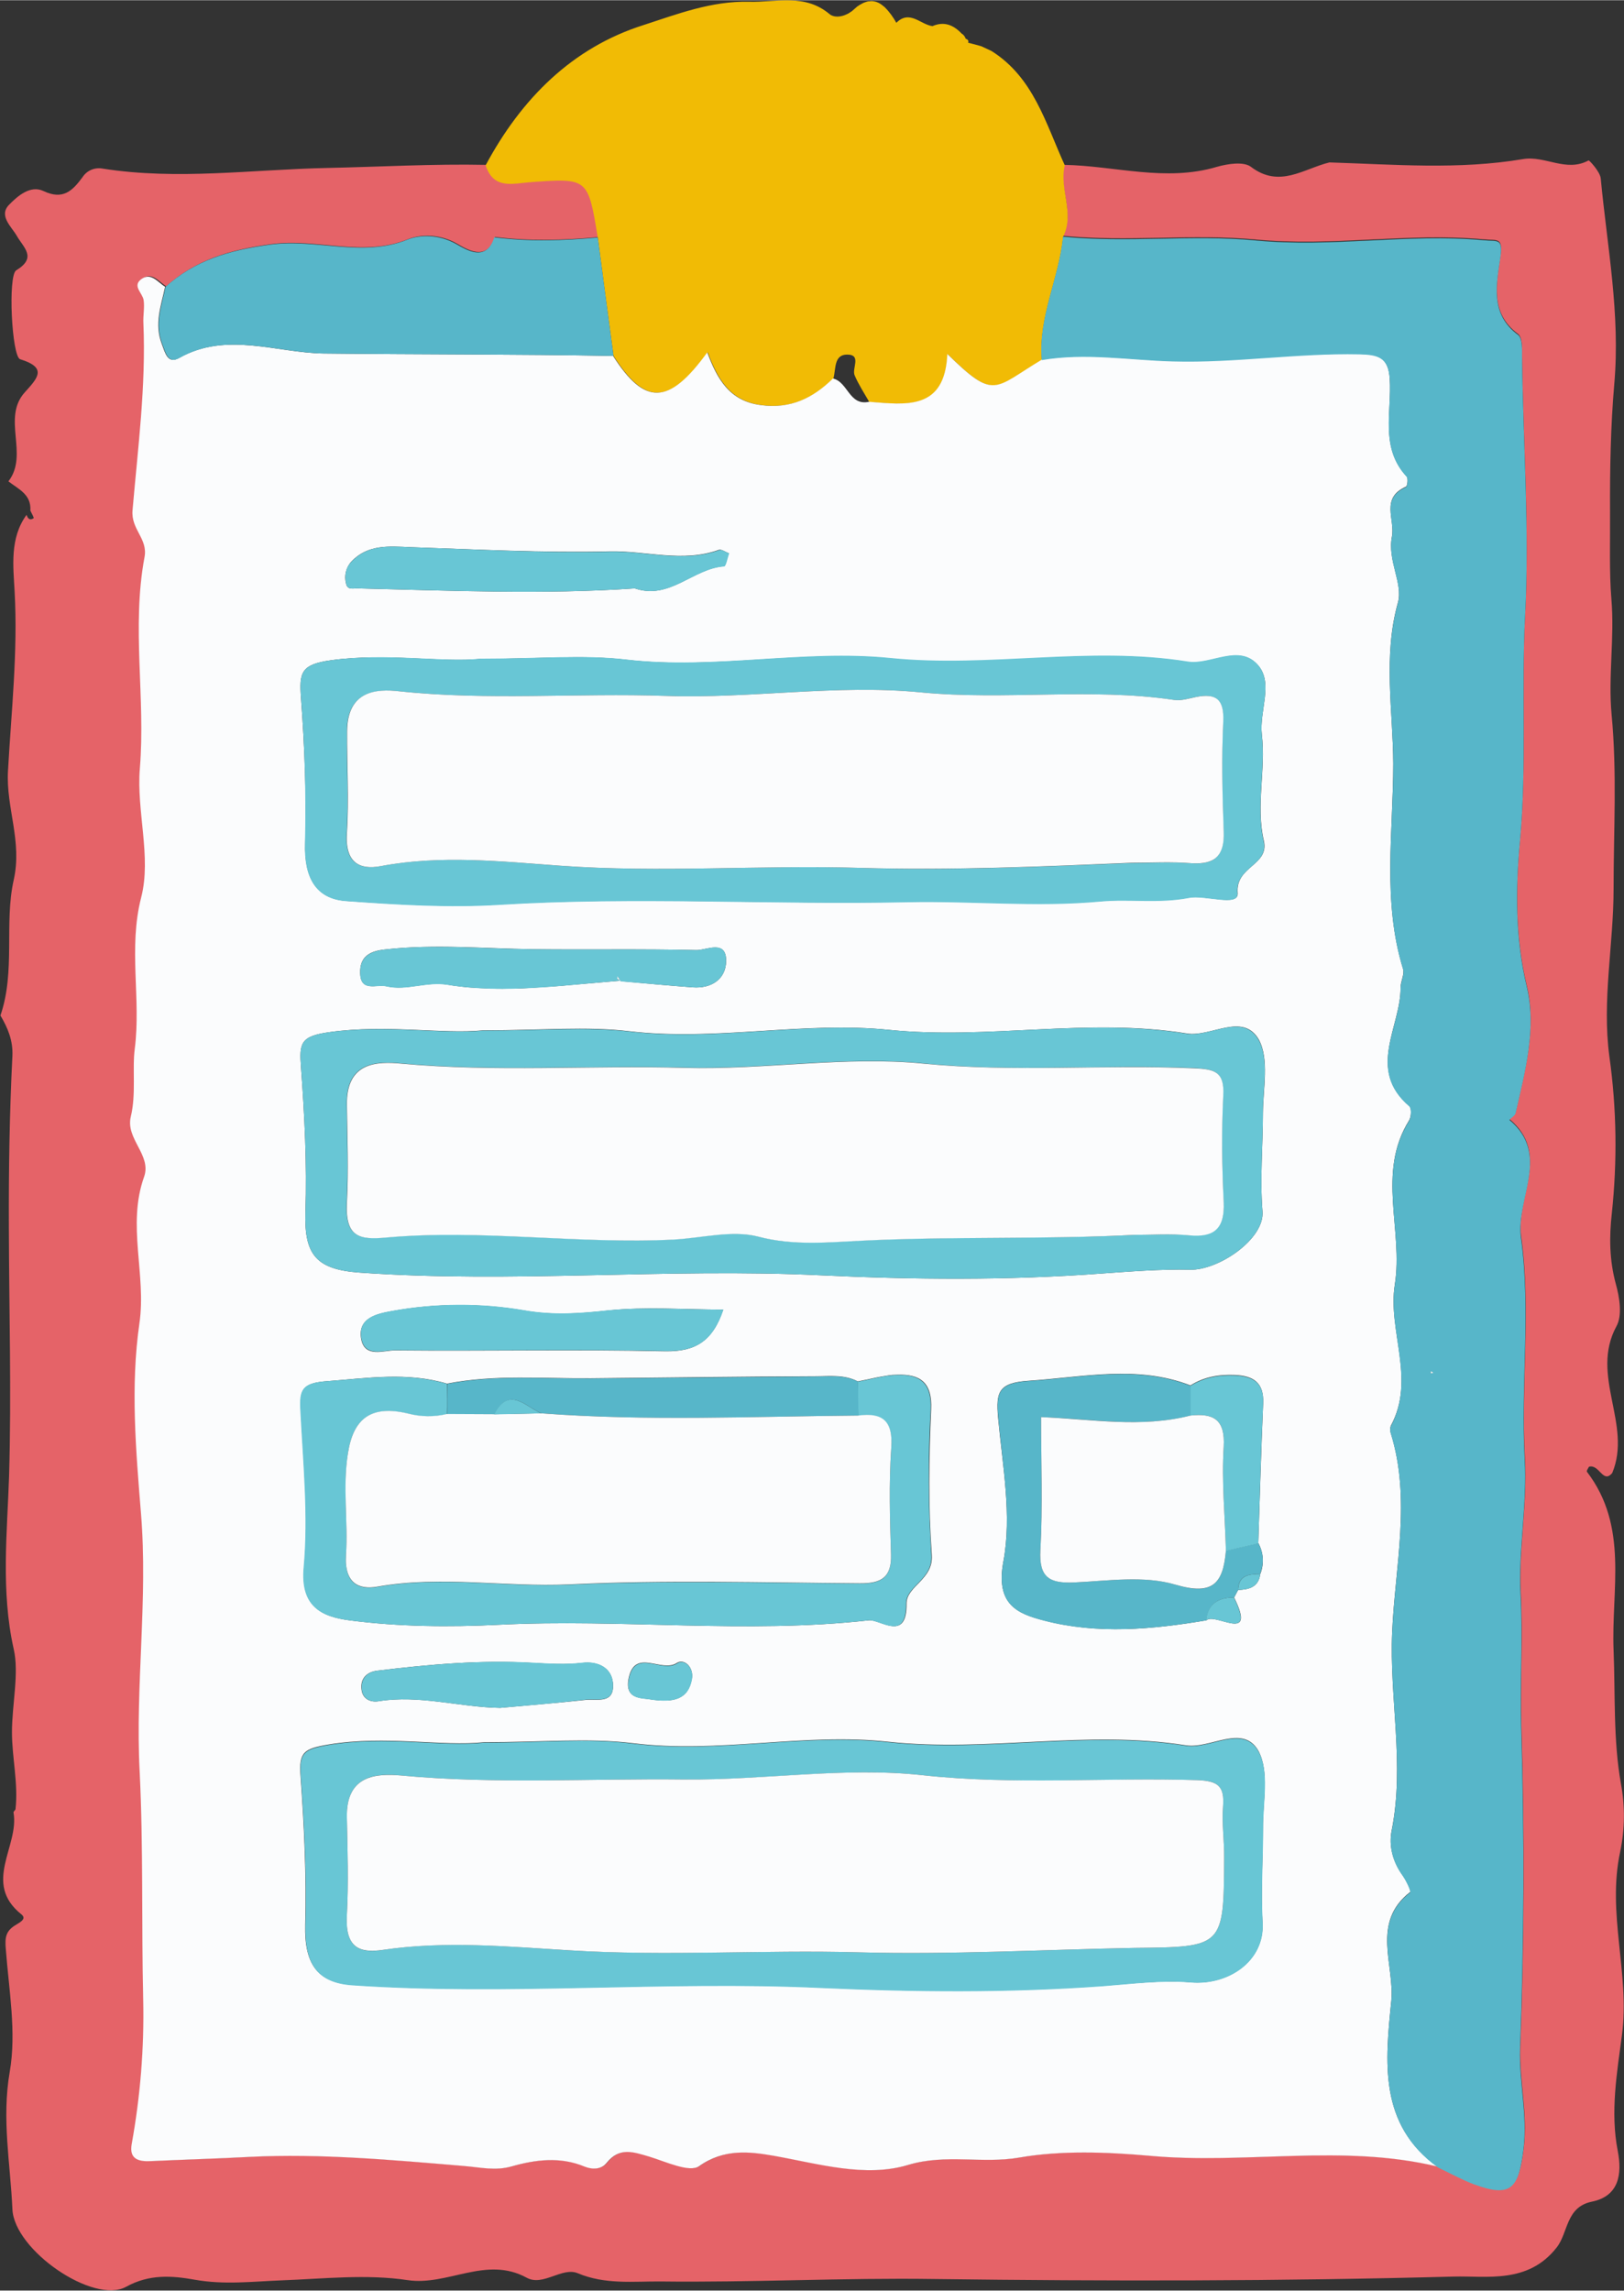<?xml version="1.0" encoding="UTF-8"?><svg version="1.1" id="Layer_1" xmlns="http://www.w3.org/2000/svg" xmlns:xlink="http://www.w3.org/1999/xlink" x="0px" y="0px" viewBox="0 0 732.7 1033.4" style="enable-background:new 0 0 732.7 1033.4;" xml:space="preserve" width="733px" height="1034px">

<rect x="0" y="0" width="732.7" height="1033.4" fill="#333333" stroke="none"/>

<title>signIn</title>
<g>
	<path d="M731.8,918c-2.2,16.6-5.4,34.9-1.9,52.5c2,10.5,0.5,20.3-11.7,22.8c-11.8,2.4-10.6,14-15.9,20.7
		c-12.9,16.5-31.6,12.7-46.4,13.1c-78,2.1-156.2,2.1-234.3,1.1c-41.2-0.6-82.3,1.6-123.5,1.1c-12.3-0.1-25,1.5-37.4-3.7
		c-7.1-3-15.7,6.1-23.1,2c-18.3-10-35.5,3.8-53.7,1.1c-18.6-2.8-37.9-0.6-56.8,0.1c-13.1,0.5-26,2.1-39.3-0.3
		c-10.2-1.8-20.4-2.6-30.9,3.2c-14.7,8.1-50.5-16.5-51.3-35c-0.9-20.6-4.9-40.7-1.2-62c3.1-17.9-0.4-37-1.8-55.6
		c-0.4-4.9,0-7.8,4.1-10.4c1.6-1.1,5.7-2.8,3-5c-17.8-14.2-0.9-30.8-3.6-46c-0.1-0.4,0.8-1,0.9-1.5c1.3-11.6-1.6-23.3-1.6-34.7
		c0-12.5,3.3-26.6,0.8-37.5c-5.9-26.3-2.9-53.1-2.1-78.1c1.1-37.4,0-74.8-0.1-112.1c-0.1-25.9,0.3-51.7,1.6-77.5
		c0.3-7-2.1-12.6-5.4-18.2c6.9-20.1,1.6-41.6,6-61.2c3.9-17.5-3.5-32.4-2.6-49c1.5-26.9,4.5-53.9,3-81.1
		c-0.6-11.3-2.3-24.1,5.4-34.6c0.5,1.7,1.5,2.7,3.2,1.5c0.2-0.1-0.9-2.2-1.5-3.4c0.5-7.3-5.4-9.7-9.9-13.2
		c9.4-12.2-3.2-28.6,7.5-40.3c5.8-6.4,10.1-11-2.2-14.8c-3.8-1.2-5.6-37.7-1.8-40.1c9.5-5.8,3.4-10.1,0.2-15.7
		c-2.4-4.1-8.2-9-3.4-13.9c3.8-3.9,9.6-9,15.5-6.2c8.8,4.2,13.1-0.1,17.6-6.2c2-3.1,5.6-4.6,9.2-3.9c33.7,5.3,67.3,0.4,101.1-0.3
		c23.8-0.5,47.9-1.9,71.9-1.4c3.6,11.1,12.3,8.2,20.4,7.6c25.8-1.9,25.8-1.8,30.2,25c-15.6,1.4-31.2,1.9-46.7-0.1
		c-3.6,11.5-12.8,5.5-17.2,3c-7.6-4.3-16.1-4.3-21.9-2c-20.5,8.4-41.2-0.6-62.1,2.3c-18.7,2.6-33.6,7-47.1,19
		c-3.3-2-6.4-6.7-10.8-3.4c-4.1,3.1,0.6,6.2,1.1,9.4c0.5,3.4-0.3,7-0.1,10.5C66.1,174,62.4,202,60,230c-0.8,8.7,7,12.8,5.4,21.2
		c-5.9,31.5,0.5,63.5-2.1,95.3c-1.6,19.3,5.3,40,0.6,58.2c-5.9,23,0,45.6-2.9,68.3c-1.2,9.1,0.7,20.4-1.8,30.7
		c-2.4,10,9.5,17.3,6,27.1c-7.8,21.9,1.1,44-2.1,66.1c-4.1,28.4-1.6,57.2,0.7,85.7c3.2,38.8-2.6,77.6-0.6,116.4
		c1.7,34.2,0.8,68.6,1.6,102.9c0.5,21.9-1.3,43.8-5.2,65.4c-1.2,6.9,3.4,7.9,8.8,7.6c14.8-0.7,29.7-1.1,44.4-1.9
		c32.1-1.6,64.6,1.4,96.7,4.1c7.4,0.6,14.1,2.3,21.5,0.2c10.9-3.1,22-4.5,33,0.1c3.5,1.4,7.5,1.3,9.9-1.7c5.8-7.3,12.1-4.9,19.3-2.8
		c7.5,2.3,18.1,7.3,22.4,4.3c11.2-8,22.8-6.6,33.7-4.7c20.3,3.6,41.3,10,60.7,4.1c17.1-5.1,33.3-0.4,50.1-3.3
		c18.8-3.3,39.6-2.5,58.8-0.8c43.4,4,87.1-5.5,130,4.9c5.3,2.5,10.5,5.4,16,7.5c17,6.3,20.4,2.1,22.6-16.2c1.8-15.3-2.1-29.9-1.6-45
		c1.8-48.2,2-96.6,0.5-144.8c-0.6-20.1,0.8-40.5-0.3-60.7c-1-19,3.1-40.6,1.9-60.3c-1.9-33.5,2.9-67.1-1.7-100.1
		c-2.5-17.7,13.5-37.3-5.3-53c0.9-1,2.5-1.9,2.8-3c4.3-18.9,9.6-38.3,5-57.3c-5.3-22-5-44.6-3-65.8c3.1-33.9,0.5-67.8,2.3-101.6
		c2-38.3-0.9-77.6-1.4-116.5c0-3.4,0.2-8.5-1.8-10c-12.8-9.4-9.7-23-8-34.7c1.3-9.1-1.1-7.4-7.6-8c-34.2-3.1-68.1,3.4-102.7,0.1
		c-28.6-2.7-58,1.2-87-1.7c5.3-10.6-1.9-21.4,0.5-32c22.9,0.4,45.7,7.8,68.9,0.9c4.9-1.4,12.1-2.5,15.4,0c12.9,9.8,23.8,0.8,35.4-2
		c29.1,0.9,58.3,3.4,87.3-1.5c10-1.7,19.5,6.1,29.6,0.6c0.3-0.2,5.2,5.1,5.5,8.1c2.9,30.8,8.9,61.1,6.1,92.9
		c-1.6,18.4-2,38.3-1.9,57.5c0.1,12.8-0.4,27.4,0.6,39.3c1.5,17.7-1.5,35,0.1,52.2c2.5,26.3,0.9,52.4,0.9,78.6
		c0,25.3-5.3,50.3-1.9,75.7c3.3,23.5,3.6,47.2,1.1,70.8c-1.2,10.7-1.1,21.1,1.8,31.8c1.7,6.1,3,14.2,0.3,19.1
		c-12.1,22.3,7.2,44.2-1.9,66.2c-4.2,5.1-5.8-4.1-10.5-2.8c-0.1,0.3-1.3,1.9-0.9,2.3c18.9,24.8,10.9,53,12,80.5
		c0.8,20-0.2,40.5,3.3,60.1c1.9,10.2,1.8,20.6-0.3,30.7C724.9,863.4,735.4,890.2,731.8,918z" style="fill:#E56368;"/>
	<path d="M479.7,106.6c-1.8,18.8-11.3,36.3-9.6,55.7c-21.7,13-21.1,18.5-42.6-2.6c-1.1,25.6-18.6,22.9-35.3,21.6
		c-2.3-4-4.8-7.8-6.6-12c-1.4-3.1,3.3-9.4-3.4-9.4c-6.1,0-5,6.6-6.2,10.8c-9,8.8-19,13.8-32.5,12c-14.1-1.8-19.7-11.7-24.2-23.8
		c-17.4,24-28.2,24-42.5,1.6c-2.4-17.8-4.8-35.6-7.1-53.4c-4.4-26.8-4.4-26.9-30.2-25c-8.1,0.6-16.8,3.5-20.4-7.6
		c16-29.9,39-53.1,71.3-63.3C305.5,6.3,321,0.3,338,0.7c12.6,0.3,25.1-3.8,36.3,5.6c1.8,1.5,4.9,1.4,7.6,0.1
		c0.5-0.2,1.1-0.5,1.6-0.9l0.8-0.5c0.8-0.7,1.6-1.4,2.4-2.1c0.7-0.5,1.5-1,2.3-1.4c0.4-0.2,0.7-0.4,1.1-0.5c0.4-0.1,0.8-0.3,1.2-0.4
		c0.3-0.1,0.6-0.1,0.9-0.1c0.3,0,0.6-0.1,0.9-0.1c1.1,0,2.3,0.3,3.3,0.8c0.8,0.4,1.5,0.9,2.2,1.5c0.3,0.2,0.5,0.4,0.7,0.6
		c2,2,3.7,4.4,5.1,6.9c6-6,10.9,0.8,16.3,1.5c5.3-2.3,9.5-0.5,13.2,3.4c0.9,0.5,1.5,1.4,1.8,2.3c1,0.3,1.4,0.9,1.1,1.8
		c2,0.5,4,1,6,1.6c1.5,0.7,3,1.4,4.5,2.1c19.1,12,24.5,32.8,33.1,51.6C477.8,85.2,485,96,479.7,106.6z" style="fill:#F1BB05;"/>
	<path d="M627.7,902.8c1.6-16.2-9.3-35.4,8.5-49.2c0.6-0.4-1.7-5.3-3.4-7.6c-4.5-6.2-6.3-13.4-4.9-20.3
		c5.9-29.7-1.1-59.6,0.2-89.5c1.3-29.4,8.6-60-0.6-89.6c-0.4-1.1-0.4-2.3,0-3.4c11.4-21.1-1.5-42.8,1.8-63.7
		c3.9-24.6-8.3-50.4,6.4-74c1-1.6,1.3-5.6,0.1-6.6c-19.3-16.6-3.8-35.6-3.9-53.4c0-2.9,1.9-6.1,1.1-8.5c-9.4-30.4-4.4-62.2-4.4-92.6
		c-0.1-23.6-4.7-48.4,2.1-72.6c2.4-8.8-4.8-18.9-2.7-29.8c1.5-7.8-5.3-17.3,6.3-22.5c0.7-0.3,1.1-3.9,0.3-4.7
		c-12.1-13.1-6.6-29.2-7.6-44c-0.6-9.9-5.3-11-13.7-11.2c-28.2-0.6-56.2,3.9-84.1,3.2c-19.8-0.5-39.4-4-59.2-0.6
		c-21.7,13-21.1,18.5-42.6-2.6c-1.1,25.6-18.6,22.9-35.3,21.6c-9,2-9.5-9-16.3-10.5c-9,8.8-19,13.8-32.5,12
		c-14.1-1.8-19.7-11.7-24.2-23.8c-17.4,24-28.2,24-42.5,1.6c-43.6-0.8-87.2-0.6-130.7-1.1c-21.2-0.3-43.8-10-65.1,2
		c-5.1,2.9-6.2-2-7.8-6.3c-3.5-9.1-0.3-17.3,1.5-25.8c-3.3-2-6.4-6.7-10.8-3.4c-4.1,3.1,0.6,6.2,1.1,9.4c0.5,3.4-0.3,7-0.1,10.5
		c1.2,28.3-2.5,56.3-4.9,84.3c-0.8,8.7,7,12.8,5.4,21.2c-5.9,31.5,0.5,63.5-2.1,95.3c-1.6,19.3,5.3,40,0.6,58.2
		c-5.9,23,0,45.6-2.9,68.3c-1.2,9.1,0.7,20.4-1.8,30.7c-2.4,10,9.5,17.3,6,27.1c-7.8,21.9,1.1,44-2.1,66.1
		c-4.1,28.4-1.6,57.2,0.7,85.7c3.2,38.8-2.6,77.6-0.6,116.4c1.7,34.2,0.8,68.6,1.6,102.9c0.5,21.9-1.3,43.8-5.2,65.4
		c-1.2,6.9,3.4,7.9,8.8,7.6c14.8-0.7,29.7-1.1,44.4-1.9c32.1-1.6,64.6,1.4,96.7,4.1c7.4,0.6,14.1,2.3,21.5,0.2
		c10.9-3.1,22-4.5,33,0.1c3.5,1.4,7.5,1.3,9.9-1.7c5.8-7.3,12.1-4.9,19.3-2.8c7.5,2.3,18.1,7.3,22.4,4.3c11.2-8,22.8-6.6,33.7-4.7
		c20.3,3.6,41.3,10,60.7,4.1c17.1-5.1,33.3-0.4,50.1-3.3c18.8-3.3,39.6-2.5,58.8-0.8c43.4,4,87.1-5.5,130,4.9
		C621.8,958.5,625,929.7,627.7,902.8z M158.6,253.2c7.5-7.8,17-6.8,26.6-6.4c29.9,1,59.9,2.6,89.8,1.9c16.4-0.4,33,5.2,49.3-0.7
		c1.2-0.4,3,1,4.5,1.5c-0.8,2.1-1.4,5.9-2.3,5.9c-14,1.1-24.3,15.3-40.1,10c-41.3,2.8-83.1,1-124.8,0c-2.4-0.1-4.9,0.9-5.5-2.3
		C155.2,259.7,156.1,255.9,158.6,253.2L158.6,253.2z M201.7,624.2c21.5-4.2,43.3-2.2,65-2.4c33.7-0.3,67.4-0.8,101.1-0.9
		c6.4,0,13.1-0.9,19.2,2.3c1.5-0.3,2.9-0.6,4.4-0.9c2.7-0.6,5.5-1.2,8.2-1.6c0.4-0.1,0.8-0.1,1.2-0.2c1.2-0.2,2.5-0.3,3.8-0.3
		c10.4-0.4,16.1,3.3,15.5,15.7c-1,21.8-1.3,43.8,0.3,65.6c0.8,11.2-11.5,14-11.4,22c0.2,17.5-11.9,6.9-17,7.5
		c-55.6,6.2-111.3-0.8-167.1,2c-22,1.1-45,0.9-67.2-2c-12.3-1.6-22.2-6.1-20.5-24c2.1-23.3-0.3-47.1-1.5-70.6
		c-0.5-9.3,0.5-12.5,11.9-13.3C165.8,621.7,183.7,618.9,201.7,624.2L201.7,624.2z M176.7,591.5c19.8-3.6,40-3.7,59.8-0.3
		c13.1,2.3,25.1,1.4,37.9,0c16.9-1.8,34.1-0.4,51.9-0.4c-4.8,14.3-12.6,19-26.1,18.8c-40.7-0.9-81.4,0-122.1-0.4
		c-5.1,0-13.4,3.4-15.1-4.9C161.1,594.5,170.2,592.7,176.7,591.5L176.7,591.5z M312.1,757.6c-1.7,9.1-8.2,10.6-18.4,9.1
		c-3.6-0.8-12.3,0.4-10-9.9c3-13.3,14.8-2,21.7-6.6C308.8,748.1,313.2,752.3,312.1,757.6L312.1,757.6z M276.6,760.6
		c0,8.1-7.4,5.8-12.3,6.3c-12.9,1.4-25.8,2.4-38.7,3.6c-18.3-0.3-36.3-6-54.8-3c-3.8,0.6-7.3-1.1-7.7-5.4c-0.6-5,2.6-7.9,7.2-8.4
		c23.2-2.8,46.5-4.9,69.8-3.5c7.7,0.4,15,0.9,22.7,0C269.9,749.4,276.6,752.5,276.6,760.6L276.6,760.6z M569.8,824.7
		c0,14.2-1,28.4-0.2,42.7c1,17.3-15.5,28.4-32.5,26.9c-13-1.1-26.7,0.7-39.6,1.6c-42.5,3.1-85.4,2.7-127.3,0.8
		c-70.6-3.3-140.9,3.6-211.3-1.2c-16-1.1-21.6-9.8-21.2-27c0.6-22.4-0.5-44.9-2.1-67.3c-0.8-10.8,1.5-12.3,12.8-14.2
		c25.6-4.2,51,1,69.9-1c26.6,0,47-2,67,0.4c38.7,4.9,77.2-4.8,115.6-0.6c44.7,4.8,89.4-5.5,134.2,1.6c10.9,1.7,25.6-9.8,32.6,2.4
		C572.8,799.1,569.7,813,569.8,824.7L569.8,824.7z M568.6,710.1c-0.8,6-5.1,7-10,7.2c-0.6,1.1-1.2,2.3-1.8,3.4
		c10.4,21.1-8.6,6.6-12.5,10.3c-24.4,4.1-49,6.4-73.1,0.1c-12.3-3.1-22.1-7.3-18.5-26.7c3.9-20.8-0.4-43.2-2.4-64.9
		c-1-11.5,0.1-15.7,13.9-16.6c24.5-1.6,48.8-7.2,72.9,2.1c6.2-3.9,12.9-5,20.1-4.7c8.3,0.4,13.1,3.4,12.7,12.8
		c-0.9,21-1.5,42-2.2,63l0,0C570.1,700.5,570.4,705.6,568.6,710.1z M569.8,502c0,14.8-1.4,29.6-0.2,44.5c1,12.6-20.1,26.7-32.7,26.3
		c-13.1-0.3-26.7,0.8-39.6,1.7c-42.5,3.2-85.4,2.8-127.3,0.8c-69.4-3.3-138.6,3.7-207.8-1.2c-19.5-1.4-25-8-24.4-27.2
		c0.7-21.8-0.4-43.7-2-65.5c-0.8-10.8-0.3-14,12.9-15.8c25.6-3.6,50.9,1,69.2-0.8c26.8,0,46.6-1.9,66,0.4
		c39.3,4.6,78.3-4.6,117.4-0.6c44.7,4.5,89.5-5.6,134.2,1.6c10.7,1.8,25.2-9.7,32.4,2.7C572.7,477.6,569.9,490.9,569.8,502
		L569.8,502z M279.9,442.4c-7.4,0.6-14.7,1.3-22.1,1.9c-2.8,0.3-5.6,0.5-8.4,0.7c-1.6,0.1-3.1,0.2-4.7,0.3c-1.6,0.1-3.1,0.2-4.7,0.3
		c-2.2,0.1-4.5,0.3-6.7,0.3c-4.3,0.1-8.5,0.2-12.8,0c-3.1-0.1-6.1-0.3-9.2-0.5c-2-0.2-4.1-0.4-6.1-0.7c-1-0.1-2.1-0.3-3.1-0.5
		c-9.9-1.6-18.5,2.8-27.7,0.7c-4.6-1-11.7,2.8-11.9-6c-0.2-7.3,4.2-9.9,11.3-10.6c22.3-2.5,44.4-0.4,66.6-0.1
		c24.6,0.3,49.2-0.2,73.8,0.4c4.5,0.1,13.6-5,13.4,5.1c-0.2,8-6.6,12.3-15,11.7c-10.9-0.8-21.7-1.8-32.6-2.8l0.1-0.1L279.9,442.4z
		 M569.3,331.3c1.9,15.8-2.8,32.1,0.9,47.9c2.6,11.3-12.9,11.4-11.8,23.7c0.5,6.3-14.8,0.6-22,2c-13.6,2.6-26.9,0.4-39.8,1.6
		c-29,2.6-57.8-0.3-86.6,0.3c-61.5,1.4-123-2.6-184.7,1.2c-22.6,1.4-46.1,0-69.1-1.6c-13.9-1-19-10.9-18.5-26.1
		c0.6-21.8-0.3-43.7-1.9-65.5c-0.8-11.3-0.2-15.1,13.6-17c25.1-3.4,49.8,1.2,67.6-0.6c26.5,0,46.3-1.9,65.7,0.4
		c39.9,4.6,79.6-4.6,119.1-0.6c44.7,4.6,89.4-5.6,134.2,1.6c10.2,1.6,23.2-8.4,31.7,1.6C574.6,308.3,568.1,320.7,569.3,331.3
		L569.3,331.3z" style="fill:#FBFCFD;"/>
	<path d="M681,505.2c0.9-1,2.5-1.9,2.8-3c4.3-18.9,9.6-38.3,5-57.3c-5.3-22-5-44.6-3-65.8c3.1-33.9,0.5-67.8,2.3-101.6
		c2-38.3-0.9-77.6-1.4-116.5c0-3.4,0.2-8.5-1.8-10c-12.8-9.4-9.7-23-8-34.7c1.3-9.1-1.1-7.4-7.6-8c-34.2-3.1-68.1,3.4-102.7,0.1
		c-28.6-2.7-58,1.2-87-1.7c-1.8,18.8-11.3,36.3-9.6,55.7c19.8-3.4,39.5,0.1,59.2,0.6c28,0.8,56-3.8,84.1-3.2
		c8.4,0.2,13.1,1.3,13.7,11.2c0.9,14.8-4.5,31,7.6,44c0.8,0.8,0.4,4.4-0.3,4.7c-11.6,5.2-4.8,14.7-6.3,22.5
		c-2.1,10.9,5.1,21.1,2.7,29.8c-6.8,24.2-2.2,49-2.1,72.6c0,30.4-5,62.2,4.4,92.6c0.8,2.5-1.1,5.7-1.1,8.5
		c0.1,17.8-15.5,36.8,3.9,53.4c1.1,1,0.9,5-0.1,6.6c-14.7,23.5-2.5,49.3-6.4,74c-3.3,20.8,9.5,42.6-1.8,63.7c-0.4,1.1-0.4,2.3,0,3.4
		c9.2,29.7,1.9,60.2,0.6,89.6c-1.3,29.9,5.7,59.7-0.2,89.5c-1.4,6.9,0.4,14.1,4.9,20.3c1.6,2.3,3.9,7.1,3.4,7.6
		c-17.8,13.8-6.8,33-8.5,49.2c-2.7,26.8-5.9,55.6,21.1,74.9c5.3,2.5,10.5,5.4,16,7.5c17,6.3,20.4,2.1,22.6-16.2
		c1.8-15.3-2.1-29.9-1.6-45c1.8-48.2,2-96.6,0.5-144.8c-0.6-20.1,0.8-40.5-0.3-60.7c-1-19,3.1-40.6,1.9-60.3
		c-1.9-33.5,2.9-67.1-1.7-100.1C683.9,540.5,699.8,520.9,681,505.2z M645.5,619.6l0.1-0.9l1,0.6L645.5,619.6z" style="fill:#57B6C9;"/>
	<path d="M276.8,160.5c-43.6-0.8-87.2-0.6-130.7-1.1c-21.2-0.3-43.8-10-65.1,2c-5.1,2.9-6.2-2-7.8-6.3
		c-3.5-9.1-0.3-17.3,1.5-25.8c13.5-12,28.3-16.4,47.1-19c20.9-2.9,41.6,6,62.1-2.3c5.8-2.3,14.3-2.3,21.9,2c4.4,2.5,13.6,8.5,17.2-3
		c15.6,2,31.1,1.5,46.7,0.1C272.1,125,274.4,142.7,276.8,160.5z" style="fill:#57B6C9;"/>
	<path d="M218.3,786.2c26.6,0,47.1-2.1,67,0.4c38.7,4.8,77.2-4.8,115.6-0.6c44.7,4.8,89.4-5.5,134.2,1.6
		c10.9,1.7,25.6-9.8,32.6,2.4c5.2,9,2.1,23,2.2,34.8c0,14.2-1,28.4-0.2,42.7c1,17.3-15.5,28.4-32.5,26.9c-13-1.1-26.7,0.7-39.6,1.7
		c-42.5,3.1-85.4,2.7-127.3,0.8c-70.6-3.3-140.9,3.6-211.3-1.2c-16-1.1-21.6-9.8-21.2-27c0.6-22.4-0.5-44.9-2.1-67.3
		c-0.8-10.8,1.5-12.3,12.8-14.2C174,783,199.3,788.2,218.3,786.2z M511.8,878.8c40.2-0.4,40.3-0.4,40.5-40.5
		c0.1-7.7-1.1-15.5-0.5-23.2c0.7-9.2-2.2-11.8-11.8-12c-41.2-1.2-82.2,2.3-123.6-2.2c-35.4-3.9-71.8,2.4-107.8,1.9
		c-42.6-0.5-85.2,2.2-127.8-1.8c-10.7-1-24.7-0.4-24.3,18.9c0.3,14.7,0.8,29.6,0,44.1s5.4,17.4,16.2,15.7
		c28.2-4.3,56.5-1.5,84.3,0.2c43.6,2.6,87.1-0.3,130.6,0.9C428.8,881.9,470.4,879.6,511.8,878.8L511.8,878.8z" style="fill:#68C6D5;"/>
	<path d="M217,297.1c26.5,0,46.3-1.9,65.7,0.4c39.9,4.6,79.5-4.7,119.1-0.7c44.7,4.5,89.4-5.6,134.2,1.6
		c10.2,1.6,23.2-8.4,31.7,1.7c6.9,8.3,0.4,20.6,1.6,31.3c1.8,15.8-2.8,32.2,0.8,47.9c2.6,11.3-12.9,11.4-11.8,23.7
		c0.6,6.3-14.8,0.6-22,2.1c-13.6,2.6-26.9,0.4-39.8,1.6c-29,2.7-57.8-0.3-86.6,0.3c-61.5,1.3-123-2.6-184.7,1.2
		c-22.6,1.4-46.1,0-69.1-1.7c-13.9-1-19-10.9-18.5-26.2c0.5-21.8-0.1-43.7-1.8-65.5c-0.8-11.3-0.2-15.1,13.6-17
		C174.5,294.3,199.2,298.9,217,297.1z M510.7,389.3c8.9,0,17.8-0.5,26.6,0.1c10.7,0.8,15.1-3.2,14.7-14.2
		c-0.6-16.6-0.9-33.3-0.2-49.8c0.4-10-3.2-12.8-12.3-11c-3.3,0.7-6.8,1.8-10,1.3c-37.9-5.6-76,0.3-114.3-3.4
		c-37.7-3.7-76.5,2.9-114.8,1.6c-40.2-1.4-80.3,2.2-120.6-2.1c-9.8-1-23.2-0.3-23.3,18.1c-0.1,15.3,0.9,30.7-0.1,45.8
		c-0.9,13.5,5.7,16.8,15.3,15c27-5.1,54.3-2.1,80.7-0.2c45.4,3.3,90.6-0.4,135.9,1C428.9,392.8,469.9,390.9,510.7,389.3L510.7,389.3
		z" style="fill:#68C6D5;"/>
	<path d="M217.9,464.9c26.7,0,46.6-1.8,65.9,0.4c39.3,4.6,78.4-4.6,117.4-0.7c44.7,4.5,89.5-5.6,134.2,1.7
		c10.7,1.7,25.2-9.7,32.4,2.7c4.9,8.6,2,21.8,2,33c0,14.8-1.4,29.6-0.2,44.5c1,12.6-20.1,26.7-32.7,26.3
		c-13.1-0.3-26.7,0.8-39.6,1.7c-42.5,3.2-85.4,2.8-127.3,0.8c-69.4-3.3-138.6,3.7-207.8-1.2c-19.5-1.4-25-8-24.4-27.2
		c0.7-21.8-0.4-43.7-2-65.5c-0.8-10.8-0.3-14,12.9-15.8C174.4,462.1,199.7,466.7,217.9,464.9z M511.5,557.1c8.3,0,16.7-0.6,24.9,0.1
		c11.5,1,16.2-3.2,15.6-15c-0.7-16-1-32.1-0.2-48.1c0.6-10.9-4-11.8-13.4-12.3c-40.6-1.8-81,2-121.9-2.1
		c-35.3-3.5-71.8,2.9-107.8,1.9c-42.6-1.2-85.2,2-127.8-1.9c-10.8-1-24.8-0.8-24.5,18.6c0.2,14.7,0.8,29.6,0,44.1
		c-0.8,15.7,5.6,16.9,17.6,15.8c43.3-3.9,86.6,3.1,129.9,0.9c12.8-0.7,26.4-4.4,38.2-1.3c15.9,4.2,31.8,2.5,46.8,1.8
		C429.9,557.6,470.7,559.1,511.5,557.1z" style="fill:#68C6D5;"/>
	<path d="M387,623.3c5.8-1,11.6-2.8,17.4-3c10.4-0.4,16.1,3.3,15.5,15.7c-1.2,21.8-1.1,43.7,0.3,65.5
		c0.8,11.2-11.5,14-11.4,22c0.2,17.6-11.9,6.9-17,7.5c-55.6,6.2-111.3-0.8-167.1,2c-22,1.1-44.9,0.9-67.2-2
		c-12.3-1.6-22.2-6.1-20.5-24c2.1-23.3-0.3-47.1-1.5-70.6c-0.5-9.3,0.5-12.5,11.9-13.3c18.3-1.3,36.2-4.2,54.3,1.2
		c0,4.6,0,9.2-0.1,13.7c-5.8,1.4-11.8,1.3-17.5-0.2c-16.4-3.9-24.6,1.8-27.1,17.8c-2.4,15.3,0.1,30.8-0.9,46
		c-0.8,12.8,5.7,15.8,14.2,14.3c28.8-5.1,57.6,0.3,86.4-1c43.6-2,87.4-0.8,131.2-0.5c9.5,0.1,14.4-2.5,14.1-12.9
		c-0.5-16-1-32.2,0.1-48.1c0.8-12.1-3.7-16.1-14.9-14.7L387,623.3z" style="fill:#68C6D5;"/>
	<path d="M558.6,717.3l-1.8,3.4c-7,0-11.8,2.7-12.5,10.3c-24.4,4.1-49,6.4-73.1,0.2c-12.3-3.2-22.1-7.3-18.5-26.7
		c3.9-20.8-0.4-43.3-2.3-64.9c-1.1-11.5,0.1-15.7,13.9-16.6c24.5-1.6,48.8-7.2,72.9,2.2c0,4.5,0,9,0,13.4
		c-22.2,5.7-44.6,1.5-67.5,0.7c0,20.2,0.8,40.1-0.3,60c-0.7,12.4,4.2,15.1,15.3,14.6c15.3-0.7,31.6-3.2,45.6,1
		c17.2,5.2,21.5-0.8,22.8-15.3l14.6-3.4c2.4,4.3,2.7,9.3,0.8,13.9C563.6,710.2,558.7,710.5,558.6,717.3z" style="fill:#57B6C9;"/>
	<path d="M201.7,638c0-4.6,0-9.2,0.1-13.7c21.5-4.2,43.3-2.2,65-2.4c33.7-0.3,67.4-0.7,101.1-0.9
		c6.4,0,13.1-0.9,19.2,2.3c0.1,5.1,0.1,10.2,0.2,15.3c-47.7,0.4-95.4,2.6-143-1c-7.2-3-14.5-12.5-21.3,0.5L201.7,638z" style="fill:#57B6C9;"/>
	<path d="M326.4,590.8c-4.8,14.3-12.6,19-26.1,18.7c-40.7-0.9-81.4,0-122.1-0.4c-5.1,0-13.4,3.3-15.1-4.9
		c-2-9.9,7.2-11.6,13.7-12.8c19.8-3.6,40-3.7,59.8-0.3c13.1,2.3,25.1,1.4,37.9,0C291.4,589.5,308.6,590.8,326.4,590.8z" style="fill:#68C6D5;"/>
	<path d="M286.4,265.4c-41.3,2.8-83.1,1-124.8,0c-2.4-0.1-4.9,0.9-5.5-2.3c-0.7-3.6-0.2-7.1,2.6-9.9
		c7.5-7.8,17-6.8,26.6-6.4c29.9,1,59.9,2.7,89.8,2c16.4-0.4,33,5.2,49.4-0.7c1.2-0.4,3,1,4.5,1.5c-0.8,2.1-1.4,5.9-2.3,5.9
		C312.6,256.5,302.2,270.8,286.4,265.4z" style="fill:#68C6D5;"/>
	<path d="M280.1,442.4c-26,2-52.3,6-78,1.9c-9.9-1.6-18.5,2.8-27.7,0.7c-4.6-1.1-11.7,2.8-11.9-6
		c-0.2-7.3,4.2-9.9,11.3-10.7c22.2-2.5,44.4-0.3,66.6-0.1c24.6,0.3,49.2-0.2,73.8,0.4c4.6,0.1,13.6-5.1,13.4,5.1
		c-0.2,8-6.6,12.3-15,11.7c-10.9-0.8-21.7-1.8-32.6-2.7l-1.3-2.1c0,0.4-0.2,1.1,0,1.3C279.2,442,279.7,442.2,280.1,442.4z" style="fill:#68C6D5;"/>
	<path d="M225.7,770.5c-18.3-0.3-36.3-5.9-54.8-3c-3.8,0.6-7.3-1.1-7.7-5.4c-0.5-5,2.6-7.9,7.2-8.4
		c23.2-2.8,46.5-4.9,69.8-3.6c7.7,0.4,15,0.9,22.7,0c7-0.8,13.7,2.3,13.7,10.4s-7.4,5.8-12.2,6.3
		C251.5,768.3,238.6,769.4,225.7,770.5z" style="fill:#68C6D5;"/>
	<path d="M537.1,638.6c0-4.5,0-9,0-13.4c6.2-3.9,12.9-5,20.1-4.7c8.3,0.4,13.2,3.4,12.7,12.8c-1,21-1.5,42-2.2,63
		l-14.6,3.4c-0.4-15.7-2-31.4-1-46.9C552.8,640.3,547.6,637.5,537.1,638.6z" style="fill:#68C6D5;"/>
	<path d="M293.8,766.8c-3.7-0.8-12.3,0.4-10-9.8c3-13.4,14.8-2,21.7-6.6c3.3-2.2,7.7,2,6.7,7.3
		C310.5,766.7,304,768.2,293.8,766.8z" style="fill:#68C6D5;"/>
	<path d="M544.2,731c0.7-7.6,5.6-10.3,12.5-10.3C567.1,741.8,548.2,727.3,544.2,731z" style="fill:#68C6D5;"/>
	<path d="M558.6,717.3c0.2-6.8,5-7.1,10-7.2C567.8,716.1,563.5,717.1,558.6,717.3z" style="fill:#68C6D5;"/>
	<polygon points="646.7,619.3 645.5,619.6 645.6,618.6 	" style="fill:#FBFCFD;"/>
	<path d="M511.8,878.8c-41.4,0.8-83,3.1-124.2,2c-43.5-1.2-87,1.8-130.6-0.9c-27.8-1.7-56.2-4.4-84.3-0.2
		c-10.8,1.6-17-1.2-16.2-15.7s0.3-29.4,0-44.1c-0.4-19.3,13.6-19.8,24.3-18.9c42.6,4,85.2,1.3,127.8,1.8c36,0.4,72.4-5.8,107.8-1.9
		c41.4,4.5,82.5,0.9,123.6,2.2c9.7,0.3,12.5,2.8,11.8,12c-0.6,7.7,0.6,15.4,0.5,23.2C552.1,878.4,552,878.4,511.8,878.8z" style="fill:#FBFCFD;"/>
	<path d="M510.7,389.2c-40.8,1.7-81.8,3.5-122.3,2.3c-45.3-1.4-90.5,2.3-135.9-1c-26.3-1.9-53.7-4.9-80.7,0.2
		c-9.6,1.8-16.2-1.5-15.3-15c1-15.1,0-30.5,0.1-45.8c0.1-18.5,13.4-19.2,23.3-18.1c40.2,4.3,80.4,0.7,120.6,2.1
		c38.3,1.3,77.1-5.3,114.8-1.6c38.3,3.7,76.4-2.2,114.3,3.4c3.2,0.5,6.7-0.6,10-1.3c9.1-1.8,12.7,1,12.3,11
		c-0.8,16.6-0.4,33.2,0.2,49.8c0.4,10.9-4,14.9-14.7,14.2C528.5,388.7,519.6,389.2,510.7,389.2z" style="fill:#FBFCFD;"/>
	<path d="M511.5,557.1c-40.8,2.1-81.6,0.6-122.5,2.6c-14.9,0.7-30.9,2.4-46.8-1.8c-11.8-3.1-25.4,0.6-38.2,1.3
		c-43.3,2.2-86.6-4.8-129.9-0.9c-12,1.1-18.4-0.2-17.6-15.8c0.8-14.5,0.2-29.4,0-44.1c-0.3-19.4,13.7-19.6,24.5-18.6
		c42.6,3.9,85.2,0.7,127.8,1.9c36,1,72.5-5.4,107.8-1.9c40.9,4,81.3,0.3,121.9,2.1c9.4,0.4,14,1.4,13.4,12.3
		c-0.8,16-0.6,32.1,0.2,48.1c0.5,11.8-4.1,16.1-15.6,15C528.2,556.5,519.8,557.1,511.5,557.1z" style="fill:#FBFCFD;"/>
	<path d="M244.2,637.6c47.6,3.6,95.3,1.4,143,1c11.2-1.5,15.8,2.6,14.9,14.7c-1.1,16-0.6,32.1-0.1,48.1
		c0.3,10.4-4.6,13-14.1,12.9c-43.7-0.3-87.6-1.6-131.2,0.5c-28.8,1.3-57.6-4.1-86.4,1c-8.4,1.5-15-1.5-14.2-14.3
		c1-15.2-1.6-30.6,0.9-46c2.5-15.9,10.7-21.7,27.1-17.8c5.7,1.5,11.8,1.6,17.5,0.2l21.2,0.1L244.2,637.6z" style="fill:#FBFCFD;"/>
	<path d="M537.1,638.6c10.4-1.1,15.7,1.7,15,14.1c-1,15.6,0.6,31.3,1,46.9c-1.3,14.5-5.6,20.4-22.8,15.3
		c-14.1-4.2-30.4-1.7-45.6-1c-11.1,0.5-16-2.1-15.3-14.6c1.1-19.8,0.3-39.8,0.3-60C492.5,640.2,514.9,644.3,537.1,638.6z" style="fill:#FBFCFD;"/>
	<path d="M244.2,637.6l-21.3,0.5C229.6,625.1,237,634.5,244.2,637.6z" style="fill:#68C6D5;"/>
	<path d="M280.1,442.4c-0.5-0.2-1-0.4-1.5-0.7c-0.2-0.2,0-0.8,0-1.3l1.3,2.1L280.1,442.4z" style="fill:#FBFCFD;"/>
</g>
</svg>